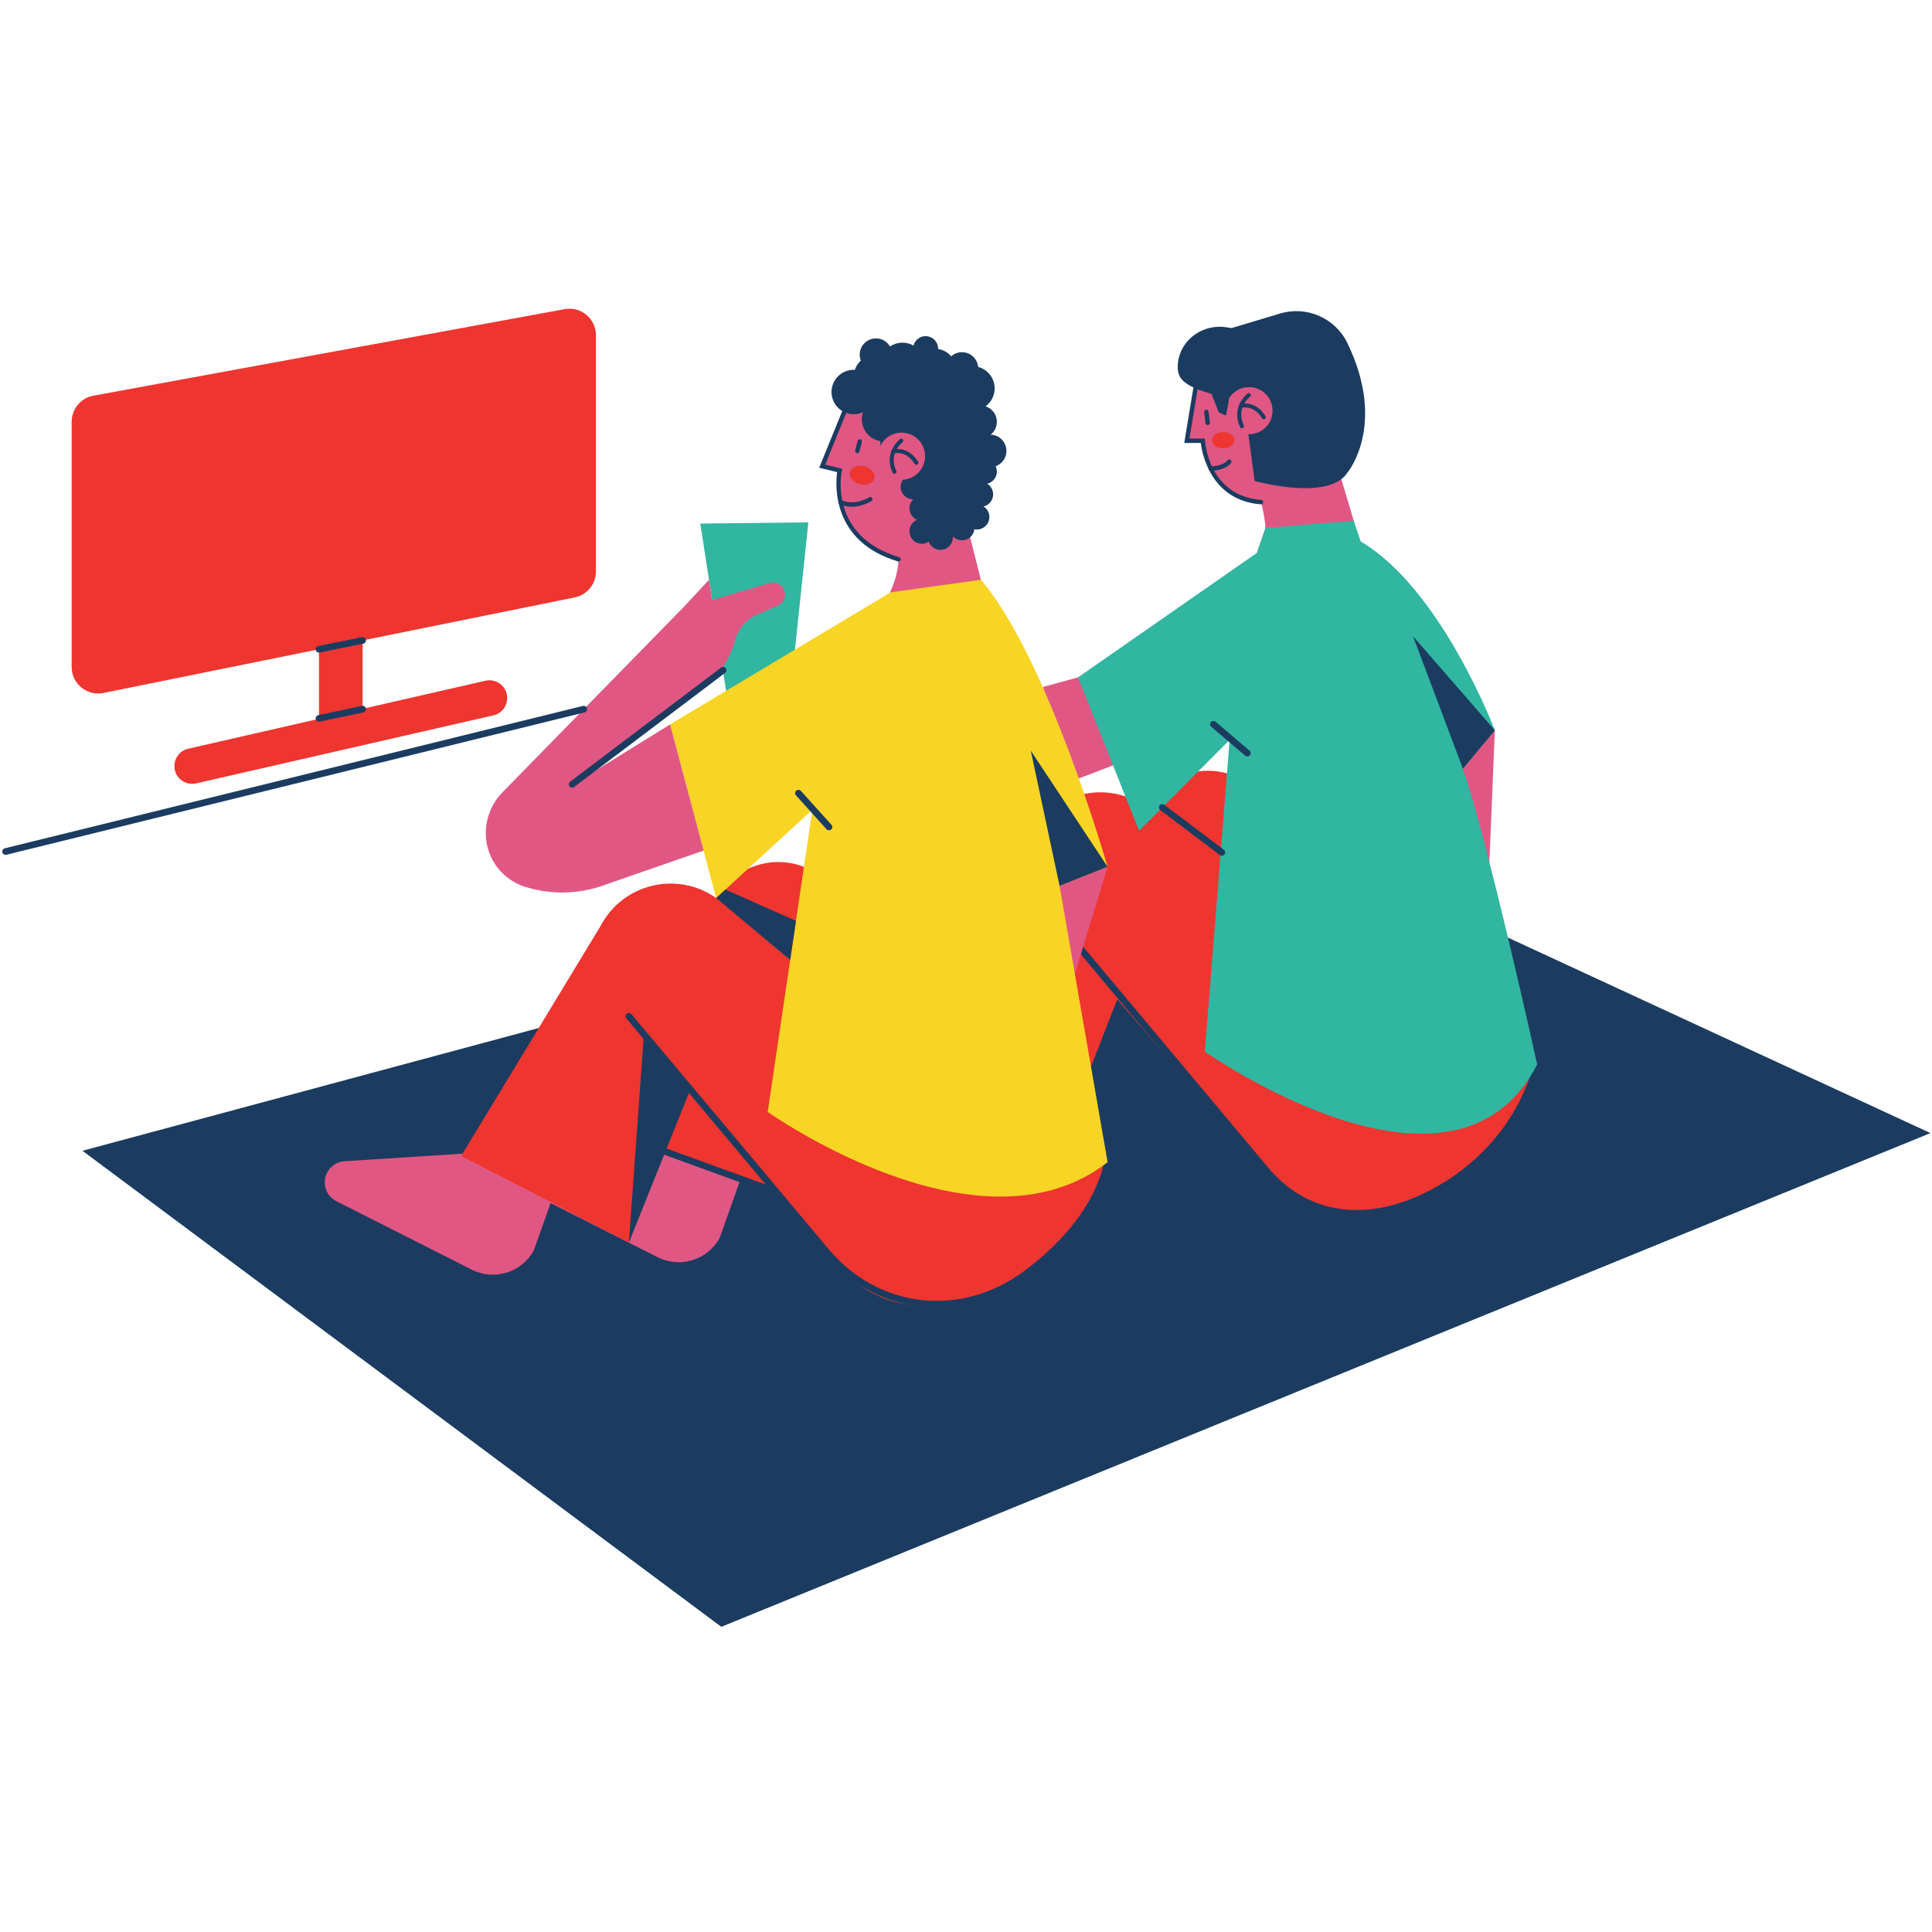 <svg xmlns="http://www.w3.org/2000/svg" xmlns:xlink="http://www.w3.org/1999/xlink" width="500" zoomAndPan="magnify" viewBox="0 0 375 375" height="500" preserveAspectRatio="xMidYMid meet" version="1.0"><defs><clipPath id="id1"><path d="M 16 161 L 374.695 161 L 374.695 315.766 L 16 315.766 Z M 16 161 " clip-rule="nonzero"/></clipPath><clipPath id="id2"><path d="M 13 59.316 L 116 59.316 L 116 135 L 13 135 Z M 13 59.316 " clip-rule="nonzero"/></clipPath></defs><g clip-path="url(#id1)"><path fill="#1b3c60" d="M 16.004 223.363 L 247.512 161.082 L 374.695 219.93 L 140.008 315.766 L 16.004 223.363 " fill-opacity="1" fill-rule="nonzero"/></g><path fill="#e15783" d="M 91.562 246.434 L 65.289 233.148 C 63.289 232.141 62.469 229.715 63.445 227.699 C 64.102 226.336 65.461 225.449 66.969 225.387 L 93.18 223.707 L 94.152 219.93 L 108.949 227.668 L 103.605 242.719 C 101.246 246.996 95.922 248.645 91.562 246.434 " fill-opacity="1" fill-rule="nonzero"/><path fill="#e15783" d="M 127.637 244.02 L 101.363 230.734 C 99.363 229.727 98.547 227.297 99.52 225.285 C 100.18 223.922 101.535 223.031 103.047 222.973 L 129.254 221.293 L 130.227 217.516 L 145.027 225.25 L 139.68 240.301 C 137.32 244.582 131.996 246.227 127.637 244.02 " fill-opacity="1" fill-rule="nonzero"/><path fill="#ef3530" d="M 126.016 222.332 L 150.395 231.258 L 146.754 190.375 Z M 126.016 222.332 " fill-opacity="1" fill-rule="nonzero"/><path fill="#ef3530" d="M 214.984 225.574 C 214.984 225.574 211.707 247.836 183.164 253.105 C 175.738 254.477 168.141 251.785 163.199 246.07 L 133.477 211.691 L 122 241.113 L 89.516 224.363 L 116.543 179.777 C 120.832 171.527 131.41 168.953 139.012 174.309 L 139.52 173.531 C 143.723 167.176 152.262 165.414 158.633 169.582 L 167.672 175.496 L 214.984 225.574 " fill-opacity="1" fill-rule="nonzero"/><path fill="#ef3530" d="M 298.367 206.594 C 298.367 206.594 295.09 230.117 266.547 235.387 C 259.125 236.762 251.523 234.066 246.582 228.352 L 216.859 193.973 L 205.383 223.398 L 175.938 208.215 L 199.926 162.062 C 204.215 153.812 214.797 151.234 222.395 156.594 L 222.906 155.812 C 227.105 149.461 235.645 147.695 242.016 151.863 L 251.055 157.777 L 298.367 206.594 " fill-opacity="1" fill-rule="nonzero"/><path fill="#1b3c60" d="M 181.809 253.809 C 173.641 253.809 165.664 250.215 159.82 243.254 L 121.574 197.672 C 121.344 197.402 121.379 196.992 121.652 196.766 C 121.926 196.535 122.332 196.57 122.562 196.84 L 160.809 242.422 C 170.574 254.059 186.59 255.832 198.887 246.637 C 204.793 242.215 212.277 234.949 214.352 225.438 C 214.426 225.09 214.766 224.871 215.121 224.945 C 215.469 225.02 215.691 225.363 215.613 225.711 C 213.457 235.617 205.742 243.121 199.66 247.672 C 194.148 251.789 187.926 253.809 181.809 253.809 " fill-opacity="1" fill-rule="nonzero"/><path fill="#1b3c60" d="M 263.293 236.188 C 256.305 236.188 250.016 233.262 245.164 227.465 L 204.941 179.445 C 204.715 179.172 204.75 178.766 205.023 178.535 C 205.297 178.309 205.703 178.34 205.934 178.617 L 246.152 226.633 C 254.523 236.629 267.473 237.582 280.781 229.18 C 285.637 226.113 294.297 219.082 297.742 206.426 C 297.836 206.078 298.184 205.879 298.535 205.973 C 298.883 206.066 299.082 206.422 298.988 206.762 C 295.43 219.844 286.484 227.105 281.473 230.273 C 275.211 234.223 269.016 236.188 263.293 236.188 " fill-opacity="1" fill-rule="nonzero"/><path fill="#31b6a1" d="M 140.938 134.098 L 135.926 101.621 L 156.902 101.391 L 153.457 134.098 L 140.938 134.098 " fill-opacity="1" fill-rule="nonzero"/><path fill="#e15783" d="M 209.242 131.477 L 202.461 133.332 L 207.531 151.812 L 219.086 147.398 L 209.242 131.477 " fill-opacity="1" fill-rule="nonzero"/><path fill="#e15783" d="M 290.152 141.754 L 288.809 174.035 L 264.355 136.348 L 290.152 141.754 " fill-opacity="1" fill-rule="nonzero"/><path fill="#e15783" d="M 214.984 168.25 L 202.461 209.23 L 191.008 151.812 L 214.984 168.25 " fill-opacity="1" fill-rule="nonzero"/><path fill="#e15783" d="M 244.066 107.008 L 245.633 102.469 C 245.633 102.469 245.414 97.848 243.078 92.613 L 256.73 89.492 L 259.148 88.992 L 262.766 101.082 L 262.164 113.547 L 244.066 107.008 " fill-opacity="1" fill-rule="nonzero"/><path fill="#e15783" d="M 247.965 97.359 C 254.836 96.266 259.52 89.809 258.426 82.934 L 257.07 74.449 C 255.98 67.574 249.523 62.891 242.652 63.984 C 235.785 65.078 231.102 71.535 232.195 78.41 L 233.543 86.895 C 234.637 93.77 241.094 98.453 247.965 97.359 " fill-opacity="1" fill-rule="nonzero"/><path fill="#e15783" d="M 234.996 85.844 L 230.371 85.555 L 232.262 74.047 L 236.547 76.242 L 234.996 85.844 " fill-opacity="1" fill-rule="nonzero"/><path fill="#ef3530" d="M 235.238 85.441 C 235.238 86.309 236.211 87.004 237.418 87.004 C 238.621 87.004 239.602 86.309 239.602 85.441 C 239.602 84.578 238.621 83.883 237.418 83.883 C 236.211 83.883 235.238 84.578 235.238 85.441 " fill-opacity="1" fill-rule="nonzero"/><path fill="#1b3c60" d="M 261.602 91.645 C 261.602 91.645 269.234 82.477 261.516 66.57 C 259.16 61.711 253.602 59.305 248.438 60.859 L 239.039 63.684 L 238.016 63.52 C 233.559 62.824 229.207 65.832 228.652 70.316 C 228.512 71.477 228.613 72.547 229.156 73.34 C 231.312 76.527 241.418 77.664 241.418 77.664 L 243.527 93.363 C 243.527 93.363 258.035 97.441 261.602 91.645 " fill-opacity="1" fill-rule="nonzero"/><path fill="#e15783" d="M 237.863 79.711 C 237.863 82.234 239.91 84.281 242.434 84.281 C 244.957 84.281 247 82.234 247 79.711 C 247 77.188 244.957 75.141 242.434 75.141 C 239.91 75.141 237.863 77.188 237.863 79.711 " fill-opacity="1" fill-rule="nonzero"/><path fill="#1b3c60" d="M 238.602 77.227 L 237.969 80.672 L 236.551 80.043 L 234.996 76.043 L 237.266 74.949 L 238.602 77.227 " fill-opacity="1" fill-rule="nonzero"/><path fill="#1b3c60" d="M 241.059 83.117 C 241.117 83.117 241.168 83.109 241.227 83.082 C 241.422 82.992 241.508 82.754 241.414 82.555 C 239.844 79.199 242.512 77.094 242.621 77.008 C 242.797 76.875 242.832 76.629 242.695 76.457 C 242.566 76.281 242.316 76.246 242.145 76.379 C 242.113 76.406 238.855 78.949 240.699 82.895 C 240.766 83.039 240.91 83.117 241.059 83.117 " fill-opacity="1" fill-rule="nonzero"/><path fill="#1b3c60" d="M 245.312 81.379 C 245.383 81.379 245.453 81.359 245.52 81.316 C 245.707 81.203 245.758 80.957 245.645 80.773 C 243.668 77.582 240.762 78.395 240.734 78.406 C 240.523 78.465 240.406 78.684 240.465 78.898 C 240.531 79.105 240.75 79.223 240.957 79.164 C 241.055 79.137 243.32 78.527 244.973 81.188 C 245.051 81.312 245.176 81.379 245.312 81.379 " fill-opacity="1" fill-rule="nonzero"/><path fill="#e15783" d="M 171.59 117.004 L 171.785 116.695 C 173.703 113.672 174.645 110.125 174.418 106.547 C 174.348 105.379 174.203 104.109 173.953 102.777 L 187.957 102.895 L 191.148 115.566 L 187.684 127.559 L 171.59 117.004 " fill-opacity="1" fill-rule="nonzero"/><path fill="#e15783" d="M 175.809 108.516 C 183.625 109.129 190.441 103.094 191.027 95.051 L 191.758 85.117 C 192.348 77.07 186.488 70.059 178.672 69.449 C 170.855 68.844 164.039 74.875 163.449 82.922 L 162.723 92.848 C 162.133 100.895 167.992 107.91 175.809 108.516 " fill-opacity="1" fill-rule="nonzero"/><path fill="#e15783" d="M 164.582 92.059 L 159.594 90.484 L 164.66 78.016 L 168.781 81.637 L 164.582 92.059 " fill-opacity="1" fill-rule="nonzero"/><path fill="#ef3530" d="M 164.953 91.664 C 164.73 92.641 165.621 93.688 166.938 94.012 C 168.262 94.332 169.512 93.809 169.738 92.836 C 169.961 91.863 169.074 90.812 167.754 90.488 C 166.43 90.168 165.18 90.695 164.953 91.664 " fill-opacity="1" fill-rule="nonzero"/><path fill="#1b3c60" d="M 174.426 108.992 C 174.387 108.992 174.34 108.984 174.301 108.973 C 161.309 105.113 162.164 93.934 162.488 91.637 L 159.004 90.789 L 163.672 79.305 C 163.758 79.086 164.012 78.977 164.234 79.07 C 164.453 79.16 164.559 79.41 164.469 79.629 L 160.18 90.184 L 163.484 90.992 L 163.398 91.402 C 163.289 91.914 160.887 104.09 174.547 108.148 C 174.777 108.215 174.902 108.457 174.836 108.684 C 174.781 108.871 174.609 108.992 174.426 108.992 " fill-opacity="1" fill-rule="nonzero"/><path fill="#f8d425" d="M 130.062 140.609 L 139.012 174.309 L 157.688 157.156 L 149.012 215.824 C 149.012 215.824 190.086 245.023 214.984 225.574 L 205.66 171.941 L 214.984 168.25 C 214.984 168.25 203.344 127.555 190.387 112.539 L 172.883 114.965 L 130.062 140.609 " fill-opacity="1" fill-rule="nonzero"/><path fill="#31b6a1" d="M 209.242 131.477 L 221.094 161.258 L 238.668 143.617 L 233.855 204.113 C 233.855 204.113 282.238 238.246 298.367 206.594 C 298.367 206.594 288.91 163.684 283.949 149.203 L 290.152 141.754 C 290.152 141.754 279.789 114.328 264.102 105.086 L 262.766 101.082 L 245.633 102.469 L 243.961 107.316 L 209.242 131.477 " fill-opacity="1" fill-rule="nonzero"/><path fill="#1b3c60" d="M 205.66 171.941 L 214.984 168.25 L 200.074 145.703 Z M 205.66 171.941 " fill-opacity="1" fill-rule="nonzero"/><path fill="#1b3c60" d="M 139.012 174.309 L 153.375 186.328 L 154.496 178.742 L 140.801 172.66 L 139.012 174.309 " fill-opacity="1" fill-rule="nonzero"/><path fill="#1b3c60" d="M 237.152 166.09 C 237.016 166.09 236.879 166.051 236.762 165.957 L 225.219 157.238 C 224.938 157.023 224.879 156.617 225.09 156.332 C 225.309 156.051 225.711 155.992 226 156.207 L 237.543 164.93 C 237.824 165.145 237.883 165.547 237.668 165.832 C 237.543 166 237.348 166.09 237.152 166.09 " fill-opacity="1" fill-rule="nonzero"/><path fill="#1b3c60" d="M 122.066 241.203 L 134.246 210.816 L 124.98 200.734 Z M 122.066 241.203 " fill-opacity="1" fill-rule="nonzero"/><path fill="#1b3c60" d="M 150.395 231.902 C 150.32 231.902 150.246 231.891 150.172 231.863 L 128.477 223.969 C 128.141 223.848 127.969 223.477 128.09 223.141 C 128.211 222.805 128.586 222.633 128.918 222.754 L 150.613 230.652 C 150.949 230.773 151.121 231.141 151 231.48 C 150.902 231.742 150.656 231.902 150.395 231.902 " fill-opacity="1" fill-rule="nonzero"/><path fill="#1b3c60" d="M 283.949 149.203 L 290.152 141.754 L 274.27 123.496 Z M 283.949 149.203 " fill-opacity="1" fill-rule="nonzero"/><path fill="#1b3c60" d="M 160.902 161.16 C 160.727 161.16 160.551 161.09 160.426 160.949 L 154.5 154.387 C 154.262 154.121 154.281 153.711 154.547 153.473 C 154.809 153.234 155.219 153.254 155.457 153.52 L 161.379 160.078 C 161.621 160.348 161.602 160.754 161.336 160.996 C 161.211 161.105 161.059 161.16 160.902 161.16 " fill-opacity="1" fill-rule="nonzero"/><path fill="#1b3c60" d="M 242.113 146.828 C 241.965 146.828 241.816 146.777 241.695 146.672 L 235.102 141.07 C 234.828 140.84 234.797 140.43 235.027 140.16 C 235.262 139.887 235.668 139.852 235.941 140.086 L 242.527 145.691 C 242.801 145.922 242.836 146.328 242.602 146.598 C 242.477 146.75 242.293 146.828 242.113 146.828 " fill-opacity="1" fill-rule="nonzero"/><path fill="#1b3c60" d="M 244.77 97.891 C 244.758 97.891 244.75 97.891 244.734 97.891 C 235.02 97.148 233.324 88.031 233.07 85.984 L 229.863 85.984 L 231.621 75.316 C 231.656 75.082 231.879 74.922 232.113 74.961 C 232.348 75 232.508 75.223 232.469 75.461 L 230.879 85.121 L 233.863 85.121 L 233.887 85.527 C 233.914 85.969 234.656 96.254 244.805 97.031 C 245.039 97.051 245.219 97.254 245.199 97.496 C 245.184 97.719 244.996 97.891 244.77 97.891 " fill-opacity="1" fill-rule="nonzero"/><path fill="#1b3c60" d="M 234.41 82.496 C 234.195 82.496 234.008 82.336 233.98 82.117 L 233.723 80 C 233.695 79.766 233.863 79.551 234.098 79.52 C 234.332 79.488 234.551 79.656 234.578 79.898 L 234.836 82.012 C 234.867 82.246 234.699 82.461 234.461 82.492 C 234.441 82.496 234.426 82.496 234.41 82.496 " fill-opacity="1" fill-rule="nonzero"/><path fill="#1b3c60" d="M 165.328 98.359 C 163.887 98.359 162.992 97.871 162.93 97.836 C 162.723 97.719 162.652 97.457 162.766 97.25 C 162.883 97.043 163.148 96.969 163.352 97.086 C 163.441 97.133 165.598 98.281 168.711 96.527 C 168.918 96.414 169.18 96.484 169.297 96.695 C 169.414 96.898 169.34 97.164 169.133 97.277 C 167.656 98.113 166.352 98.359 165.328 98.359 " fill-opacity="1" fill-rule="nonzero"/><path fill="#1b3c60" d="M 166.41 87.953 C 166.379 87.953 166.34 87.949 166.305 87.941 C 166.074 87.883 165.938 87.648 165.992 87.418 L 166.449 85.586 C 166.508 85.359 166.742 85.215 166.977 85.273 C 167.203 85.332 167.348 85.566 167.289 85.797 L 166.828 87.625 C 166.781 87.82 166.605 87.953 166.41 87.953 " fill-opacity="1" fill-rule="nonzero"/><path fill="#e15783" d="M 152.367 115.414 C 152.367 116.324 151.828 117.195 150.938 117.574 L 147.113 119.211 C 144.891 120.16 143.238 122.07 142.629 124.41 C 141.738 127.82 139.727 130.832 136.918 132.953 L 111.961 151.816 L 130.066 140.613 L 136.578 165.094 L 117.625 171.676 C 114.887 172.707 112.004 173.238 109.117 173.238 C 106.664 173.238 104.195 172.855 101.828 172.098 C 99.871 171.469 98.176 170.316 96.895 168.805 C 95.609 167.305 94.742 165.441 94.422 163.41 C 93.887 159.902 95.035 156.344 97.512 153.809 L 132.781 117.746 L 137.613 112.539 L 138.215 116.48 L 149.355 113.172 C 150.535 112.816 151.789 113.438 152.223 114.602 C 152.316 114.867 152.367 115.145 152.367 115.414 " fill-opacity="1" fill-rule="nonzero"/><path fill="#1b3c60" d="M 111.055 152.887 C 110.859 152.887 110.664 152.793 110.535 152.625 C 110.32 152.344 110.379 151.934 110.664 151.719 L 139.961 129.578 C 140.25 129.363 140.652 129.418 140.867 129.703 C 141.082 129.992 141.027 130.395 140.738 130.609 L 111.441 152.754 C 111.328 152.84 111.188 152.887 111.055 152.887 " fill-opacity="1" fill-rule="nonzero"/><path fill="#1b3c60" d="M 235.023 91.379 C 235.004 91.379 234.992 91.379 234.988 91.379 C 234.75 91.375 234.562 91.18 234.562 90.941 C 234.566 90.703 234.793 90.516 235 90.516 C 235.027 90.523 237.305 90.535 238.266 89.34 C 238.414 89.152 238.688 89.129 238.871 89.277 C 239.055 89.426 239.082 89.699 238.934 89.883 C 237.77 91.328 235.363 91.379 235.023 91.379 " fill-opacity="1" fill-rule="nonzero"/><path fill="#1b3c60" d="M 170.02 76.09 C 170.02 78.473 168.09 80.406 165.711 80.406 C 163.328 80.406 161.398 78.473 161.398 76.09 C 161.398 73.707 163.328 71.777 165.711 71.777 C 168.09 71.777 170.02 73.707 170.02 76.09 " fill-opacity="1" fill-rule="nonzero"/><path fill="#1b3c60" d="M 175.898 81.379 C 175.898 83.758 173.973 85.691 171.59 85.691 C 169.207 85.691 167.277 83.758 167.277 81.379 C 167.277 78.996 169.207 77.062 171.59 77.062 C 173.973 77.062 175.898 78.996 175.898 81.379 " fill-opacity="1" fill-rule="nonzero"/><path fill="#1b3c60" d="M 174.336 73.152 C 174.336 75.535 172.402 77.465 170.02 77.465 C 167.641 77.465 165.711 75.535 165.711 73.152 C 165.711 70.77 167.641 68.836 170.02 68.836 C 172.402 68.836 174.336 70.77 174.336 73.152 " fill-opacity="1" fill-rule="nonzero"/><path fill="#1b3c60" d="M 179.488 70.828 C 179.488 73.207 177.559 75.141 175.176 75.141 C 172.793 75.141 170.863 73.207 170.863 70.828 C 170.863 68.441 172.793 66.512 175.176 66.512 C 177.559 66.512 179.488 68.441 179.488 70.828 " fill-opacity="1" fill-rule="nonzero"/><path fill="#1b3c60" d="M 179.488 85.844 C 179.488 88.23 177.559 90.16 175.176 90.16 C 172.793 90.16 170.863 88.23 170.863 85.844 C 170.863 83.465 172.793 81.531 175.176 81.531 C 177.559 81.531 179.488 83.465 179.488 85.844 " fill-opacity="1" fill-rule="nonzero"/><path fill="#1b3c60" d="M 193.492 81.883 C 193.492 83.625 192.082 85.039 190.344 85.039 C 188.598 85.039 187.188 83.625 187.188 81.883 C 187.188 80.141 188.598 78.727 190.344 78.727 C 192.082 78.727 193.492 80.141 193.492 81.883 " fill-opacity="1" fill-rule="nonzero"/><path fill="#1b3c60" d="M 189.871 71.512 C 189.871 73.258 188.457 74.668 186.719 74.668 C 184.977 74.668 183.566 73.258 183.566 71.512 C 183.566 69.773 184.977 68.363 186.719 68.363 C 188.457 68.363 189.871 69.773 189.871 71.512 " fill-opacity="1" fill-rule="nonzero"/><path fill="#1b3c60" d="M 173.176 68.836 C 173.176 70.582 171.766 71.992 170.02 71.992 C 168.281 71.992 166.867 70.582 166.867 68.836 C 166.867 67.098 168.281 65.684 170.02 65.684 C 171.766 65.684 173.176 67.098 173.176 68.836 " fill-opacity="1" fill-rule="nonzero"/><path fill="#1b3c60" d="M 195.348 87.523 C 195.348 89.262 193.938 90.676 192.195 90.676 C 190.457 90.676 189.047 89.262 189.047 87.523 C 189.047 85.781 190.457 84.367 192.195 84.367 C 193.938 84.367 195.348 85.781 195.348 87.523 " fill-opacity="1" fill-rule="nonzero"/><path fill="#1b3c60" d="M 193.492 91.523 C 193.492 92.859 192.406 93.945 191.07 93.945 C 189.734 93.945 188.645 92.859 188.645 91.523 C 188.645 90.184 189.734 89.098 191.07 89.098 C 192.406 89.098 193.492 90.184 193.492 91.523 " fill-opacity="1" fill-rule="nonzero"/><path fill="#1b3c60" d="M 179.66 90.676 C 179.66 92.012 178.578 93.098 177.238 93.098 C 175.902 93.098 174.816 92.012 174.816 90.676 C 174.816 89.336 175.902 88.25 177.238 88.25 C 178.578 88.25 179.66 89.336 179.66 90.676 " fill-opacity="1" fill-rule="nonzero"/><path fill="#1b3c60" d="M 185.68 74.949 C 185.68 77.332 183.75 79.262 181.367 79.262 C 178.988 79.262 177.059 77.332 177.059 74.949 C 177.059 72.566 178.988 70.633 181.367 70.633 C 183.75 70.633 185.68 72.566 185.68 74.949 " fill-opacity="1" fill-rule="nonzero"/><path fill="#1b3c60" d="M 185.68 71.984 C 185.68 74.367 183.75 76.297 181.367 76.297 C 178.988 76.297 177.059 74.367 177.059 71.984 C 177.059 69.602 178.988 67.668 181.367 67.668 C 183.75 67.668 185.68 69.602 185.68 71.984 " fill-opacity="1" fill-rule="nonzero"/><path fill="#1b3c60" d="M 193.062 75.387 C 193.062 77.773 191.129 79.703 188.746 79.703 C 186.363 79.703 184.438 77.773 184.438 75.387 C 184.438 73.004 186.363 71.074 188.746 71.074 C 191.129 71.074 193.062 73.004 193.062 75.387 " fill-opacity="1" fill-rule="nonzero"/><path fill="#1b3c60" d="M 167.613 76.438 L 177.84 90.16 L 178.664 105.312 L 187.988 103.035 L 191.801 88.363 L 190.086 77.062 L 174.426 70.633 L 167.613 76.438 " fill-opacity="1" fill-rule="nonzero"/><path fill="#1b3c60" d="M 179.66 94.48 C 179.66 95.82 178.578 96.906 177.238 96.906 C 175.902 96.906 174.816 95.82 174.816 94.48 C 174.816 93.141 175.902 92.059 177.238 92.059 C 178.578 92.059 179.66 93.141 179.66 94.48 " fill-opacity="1" fill-rule="nonzero"/><path fill="#1b3c60" d="M 181.367 98.656 C 181.367 99.996 180.285 101.082 178.945 101.082 C 177.605 101.082 176.523 99.996 176.523 98.656 C 176.523 97.316 177.605 96.23 178.945 96.23 C 180.285 96.23 181.367 97.316 181.367 98.656 " fill-opacity="1" fill-rule="nonzero"/><path fill="#1b3c60" d="M 192.766 95.949 C 192.766 97.285 191.68 98.371 190.344 98.371 C 189.004 98.371 187.914 97.285 187.914 95.949 C 187.914 94.609 189.004 93.523 190.344 93.523 C 191.68 93.523 192.766 94.609 192.766 95.949 " fill-opacity="1" fill-rule="nonzero"/><path fill="#1b3c60" d="M 182.086 67.668 C 182.086 69.008 181 70.094 179.66 70.094 C 178.324 70.094 177.238 69.008 177.238 67.668 C 177.238 66.332 178.324 65.246 179.66 65.246 C 181 65.246 182.086 66.332 182.086 67.668 " fill-opacity="1" fill-rule="nonzero"/><path fill="#1b3c60" d="M 192.035 100.352 C 192.035 101.691 190.949 102.777 189.613 102.777 C 188.273 102.777 187.188 101.691 187.188 100.352 C 187.188 99.012 188.273 97.926 189.613 97.926 C 190.949 97.926 192.035 99.012 192.035 100.352 " fill-opacity="1" fill-rule="nonzero"/><path fill="#1b3c60" d="M 181.367 103.121 C 181.367 104.461 180.285 105.543 178.945 105.543 C 177.605 105.543 176.523 104.461 176.523 103.121 C 176.523 101.781 177.605 100.695 178.945 100.695 C 180.285 100.695 181.367 101.781 181.367 103.121 " fill-opacity="1" fill-rule="nonzero"/><path fill="#1b3c60" d="M 184.957 104.305 C 184.957 105.645 183.875 106.73 182.535 106.73 C 181.199 106.73 180.113 105.645 180.113 104.305 C 180.113 102.969 181.199 101.883 182.535 101.883 C 183.875 101.883 184.957 102.969 184.957 104.305 " fill-opacity="1" fill-rule="nonzero"/><path fill="#1b3c60" d="M 189.141 102.453 C 189.141 103.789 188.059 104.875 186.719 104.875 C 185.379 104.875 184.297 103.789 184.297 102.453 C 184.297 101.113 185.379 100.027 186.719 100.027 C 188.059 100.027 189.141 101.113 189.141 102.453 " fill-opacity="1" fill-rule="nonzero"/><path fill="#e15783" d="M 170.418 88.551 C 170.418 91.074 172.465 93.117 174.984 93.117 C 177.508 93.117 179.555 91.074 179.555 88.551 C 179.555 86.023 177.508 83.977 174.984 83.977 C 172.465 83.977 170.418 86.023 170.418 88.551 " fill-opacity="1" fill-rule="nonzero"/><path fill="#1b3c60" d="M 173.609 91.961 C 173.664 91.961 173.723 91.945 173.777 91.922 C 173.977 91.828 174.059 91.594 173.969 91.398 C 172.398 88.039 175.062 85.938 175.176 85.844 C 175.348 85.715 175.383 85.465 175.25 85.293 C 175.117 85.117 174.871 85.086 174.695 85.219 C 174.66 85.242 171.402 87.793 173.25 91.73 C 173.32 91.875 173.461 91.961 173.609 91.961 " fill-opacity="1" fill-rule="nonzero"/><path fill="#1b3c60" d="M 177.863 90.215 C 177.934 90.215 178.008 90.195 178.07 90.156 C 178.254 90.039 178.312 89.797 178.199 89.609 C 176.215 86.422 173.316 87.234 173.285 87.242 C 173.078 87.305 172.957 87.527 173.02 87.734 C 173.078 87.941 173.297 88.062 173.508 88 C 173.605 87.977 175.871 87.367 177.523 90.031 C 177.598 90.148 177.73 90.215 177.863 90.215 " fill-opacity="1" fill-rule="nonzero"/><g clip-path="url(#id2)"><path fill="#ef3530" d="M 13.91 81.867 L 13.91 129.461 C 13.91 132.715 16.895 135.152 20.078 134.504 L 111.547 115.961 C 113.949 115.473 115.672 113.367 115.672 110.914 L 115.672 65.074 C 115.672 61.855 112.762 59.426 109.598 60.004 L 18.133 76.801 C 15.688 77.25 13.91 79.379 13.91 81.867 " fill-opacity="1" fill-rule="nonzero"/></g><path fill="#ef3530" d="M 37.293 152.141 C 35.723 152.141 34.305 151.059 33.938 149.461 C 33.512 147.605 34.672 145.754 36.527 145.328 L 94.234 132.129 C 96.094 131.707 97.938 132.867 98.363 134.723 C 98.785 136.578 97.625 138.43 95.77 138.852 L 38.066 152.055 C 37.805 152.109 37.547 152.141 37.293 152.141 " fill-opacity="1" fill-rule="nonzero"/><path fill="#ef3530" d="M 70.387 142.02 L 61.914 142.02 L 61.914 118.168 L 70.387 118.168 L 70.387 142.02 " fill-opacity="1" fill-rule="nonzero"/><path fill="#1b3c60" d="M 61.914 126.672 C 61.613 126.672 61.344 126.461 61.281 126.152 C 61.211 125.801 61.434 125.461 61.785 125.391 L 70.258 123.676 C 70.609 123.609 70.949 123.828 71.02 124.18 C 71.09 124.531 70.863 124.871 70.512 124.941 L 62.043 126.656 C 62 126.668 61.957 126.672 61.914 126.672 " fill-opacity="1" fill-rule="nonzero"/><path fill="#1b3c60" d="M 61.914 140.094 C 61.613 140.094 61.348 139.887 61.285 139.578 C 61.211 139.234 61.43 138.891 61.781 138.816 L 70.25 137.016 C 70.598 136.941 70.945 137.164 71.02 137.516 C 71.094 137.867 70.871 138.211 70.52 138.285 L 62.047 140.078 C 62.004 140.086 61.957 140.094 61.914 140.094 " fill-opacity="1" fill-rule="nonzero"/><path fill="#1b3c60" d="M 1.09 165.926 C 0.797 165.926 0.531 165.73 0.461 165.434 C 0.375 165.086 0.586 164.734 0.934 164.652 L 113.16 137.02 C 113.508 136.938 113.855 137.148 113.941 137.496 C 114.027 137.844 113.816 138.191 113.469 138.277 L 1.242 165.906 C 1.191 165.918 1.137 165.926 1.09 165.926 " fill-opacity="1" fill-rule="nonzero"/></svg>
